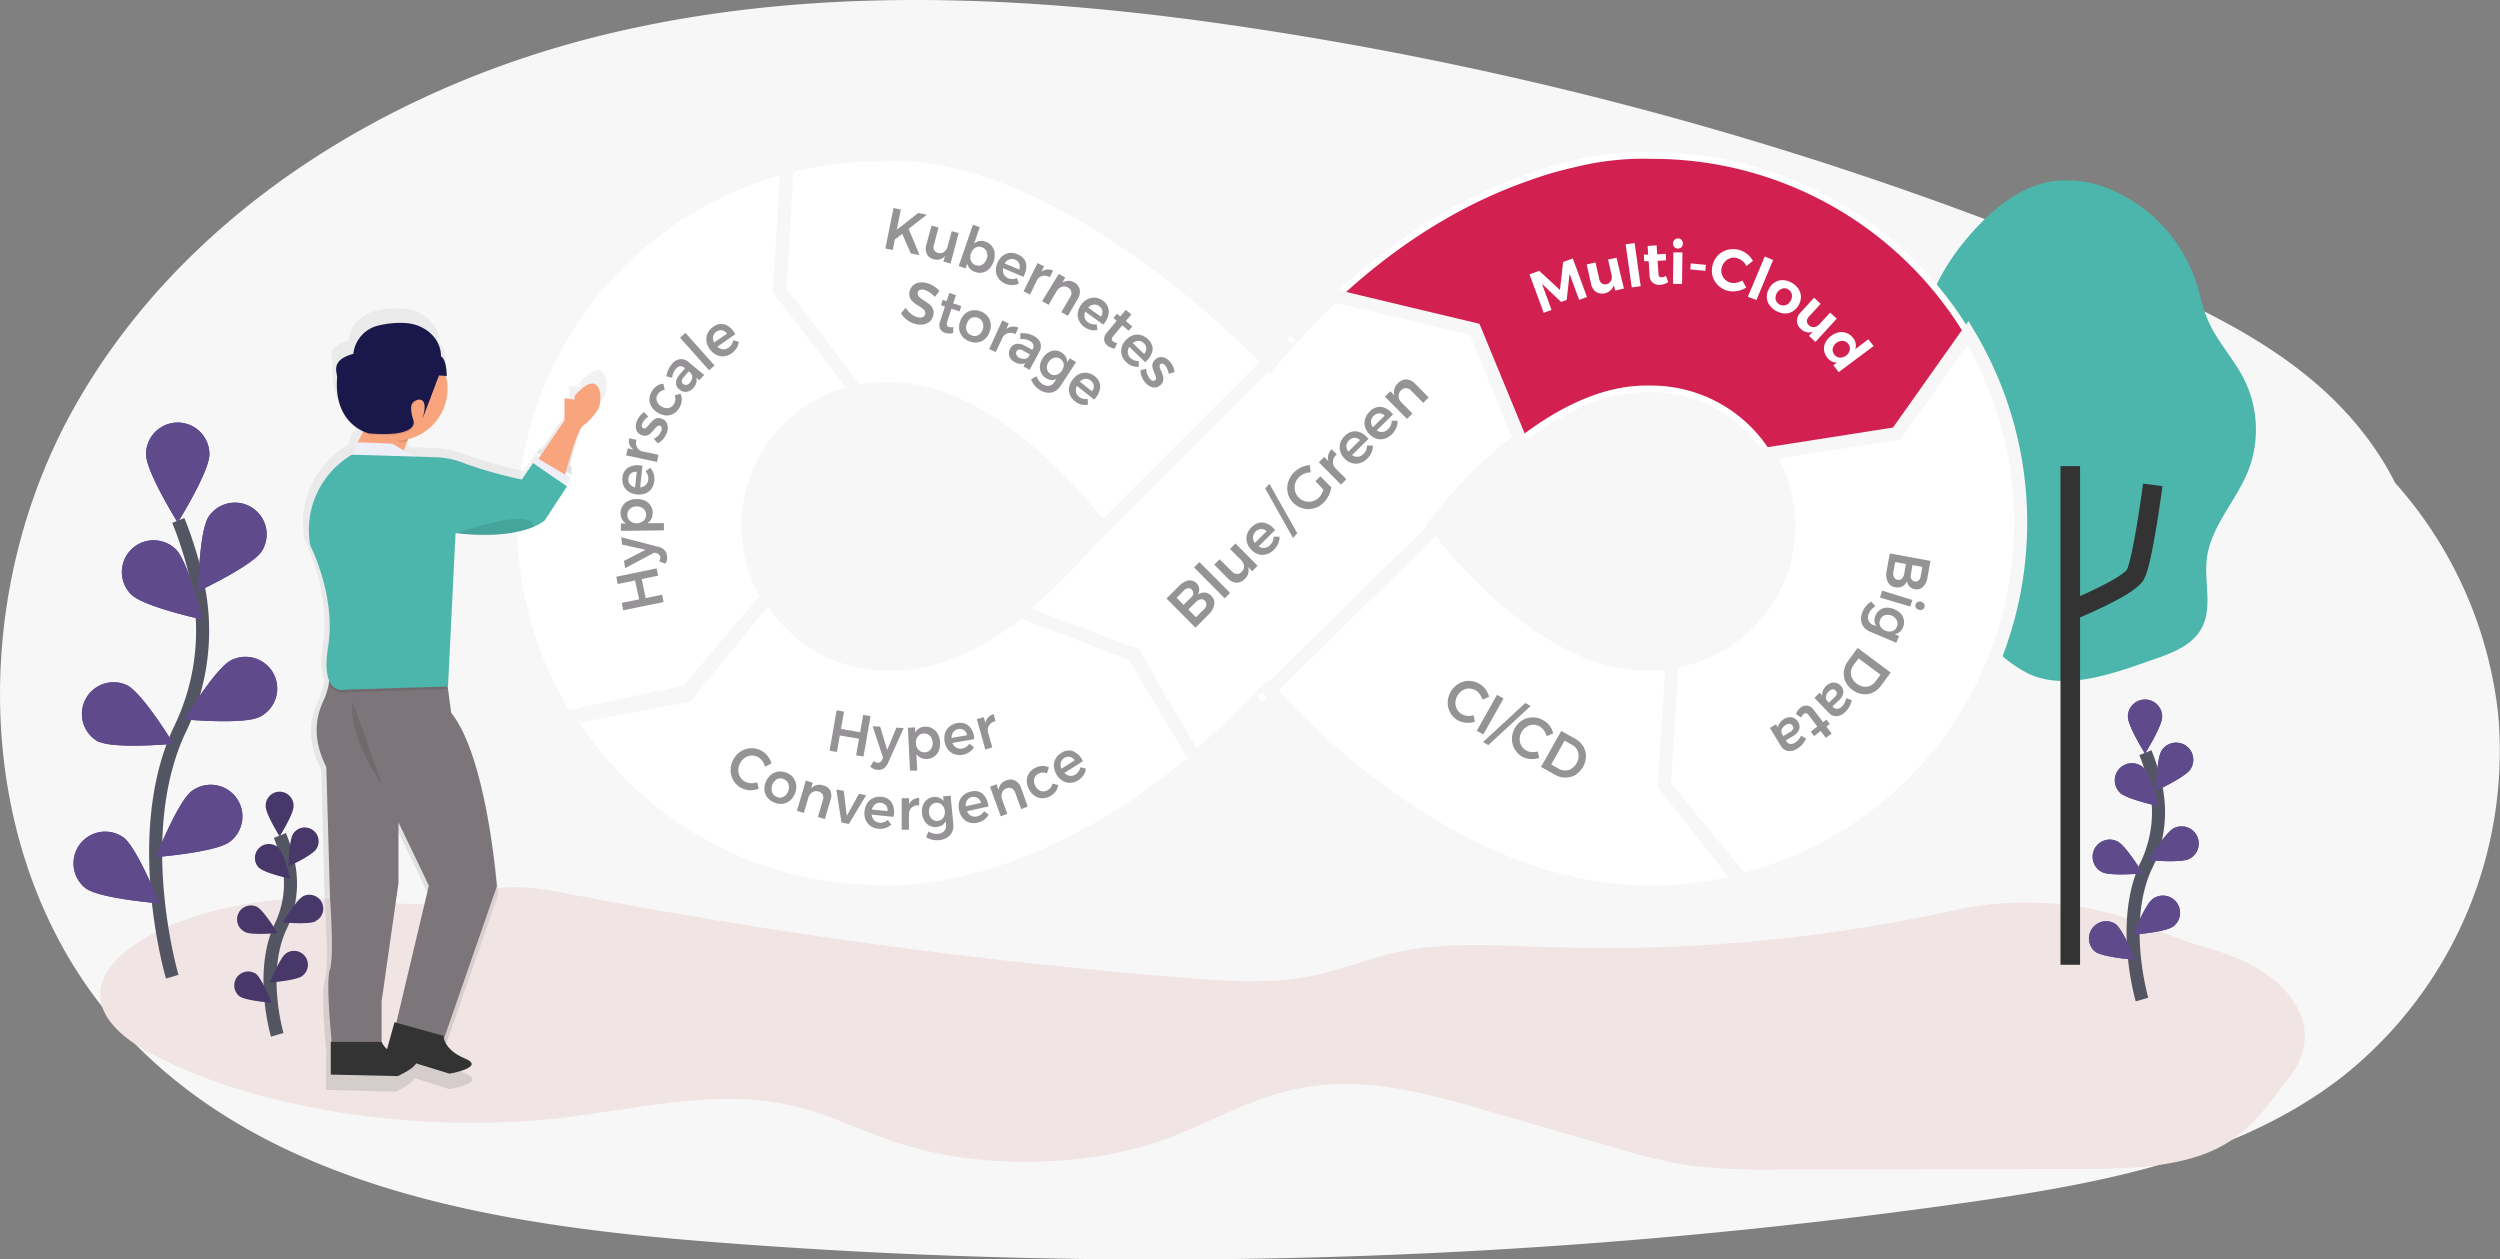 <svg id="Layer_1" data-name="Layer 1" xmlns="http://www.w3.org/2000/svg" xmlns:xlink="http://www.w3.org/1999/xlink" viewBox="0 0 383.33 193.1"><rect x="0" y="0" width="383.33" height="193.1" fill="#808080" stroke="none"/><defs><linearGradient id="linear-gradient" x1="-1343.92" y1="-763.21" x2="-1343.92" y2="-747.15" gradientTransform="translate(-1256.31 -690.39) rotate(180)" gradientUnits="userSpaceOnUse"><stop offset="0" stop-color="#818181" stop-opacity="0.25"/><stop offset="0.54" stop-color="#818181" stop-opacity="0.12"/><stop offset="1" stop-color="#818181" stop-opacity="0.1"/></linearGradient><linearGradient id="linear-gradient-2" x1="-1323.34" y1="-857.78" x2="-1323.34" y2="-737.54" xlink:href="#linear-gradient"/></defs><title>usecase</title><path d="M371.17,89.14c-.26-11.58-6.88-22.3-15.58-29.93s-19.39-12.59-30-17.11A554,554,0,0,0,192.7,4.43C159.17-.68,124.53-2.64,91.63,5.58S27.51,33.31,11.09,63s-15.19,69.92,7.66,95c21.85,24,56.9,29.75,89.22,32.34a880.39,880.39,0,0,0,194.54-6.09c20-2.86,40.74-6.79,56.67-19.17a63.75,63.75,0,0,0,23.87-55.55,63.76,63.76,0,0,0-34.3-49.8" fill="#f7f7f7"/><path d="M50,137.79c6.94.27,14.26,1.67,20.57,0,1.63-.44,3.1-1.07,4.79-1.42,3.88-.81,8.15,0,12.06.73a867.64,867.64,0,0,0,94,12.81c6.58.53,13.44,1,19.71-.27,4.59-.91,8.56-2.67,13.1-3.65,7.42-1.61,15.62-1,23.52-.76a250.38,250.38,0,0,0,60.83-5.41l1-.23c9.81-2.21,20.87-1.34,29.33,2.3a90.79,90.79,0,0,0,10.47,3.73c12.31,3.63,17.45,12.32,11.59,19.61l-.13.18c-3.22,4.1-5.91,8.69-12.22,11.29-6,2.46-13.77,2.56-21.06,2.57l-44.73.06a100.76,100.76,0,0,1-13.84-.63,85.41,85.41,0,0,1-11.55-2.76l-20-5.8c-8.06-2.34-16.9-4.75-25.72-3.67-9,1.1-15.5,5.52-23.35,8.31-12.18,4.33-28.38,4.5-40.82.42-6-1.95-11.14-4.8-17.64-6-10.73-2-22.13.78-33.18,2.13-21.49,2.62-46.81-1-63.27-9.62C2.17,150.49,27.07,136.91,50,137.79Z" fill="#f0e4e4"/><path d="M300.77,89.06c-.82-6.43,1.75-13,.23-19.34-1.18-4.86-4.66-8.91-5.8-13.78-1.68-7.22,2.16-14.63,7.07-20.17,3.37-3.82,7.6-7.29,12.65-8a17,17,0,0,1,9.2,1.51,23.33,23.33,0,0,1,12.54,13.78c.67,2,1,4,1.87,6,1.4,3.29,4,5.95,5.59,9.16a17.35,17.35,0,0,1,.59,14c-1.86,4.64-5.76,8.53-6.34,13.49-.42,3.58.93,7.5-.82,10.66-1.31,2.38-4,3.58-6.59,4.48-6,2.08-14.32,5.45-20.3,2.25A19,19,0,0,1,300.77,89.06Z" fill="#4cb6ac"/><path d="M317.53,93.63s8.79-3.55,9.9-5.54,2.66-13.74,2.66-13.74" fill="none" stroke="#333" stroke-miterlimit="10" stroke-width="3"/><line x1="317.44" y1="147.93" x2="317.44" y2="71.47" fill="none" stroke="#333" stroke-miterlimit="10" stroke-width="3"/><path d="M328.44,153.26s-3.49-11.86.67-20.59a18.74,18.74,0,0,0,1.51-11.75,31.21,31.21,0,0,0-1.66-5.51" fill="none" stroke="#545562" stroke-miterlimit="10" stroke-width="2"/><path d="M331.53,109.89c0,1.45-2.63,5.66-2.63,5.66s-2.63-4.21-2.63-5.66a2.63,2.63,0,1,1,5.26,0Z" fill="#5f4b8c"/><path d="M335.88,117.94c-.79,1.21-5.29,3.32-5.29,3.32s.08-5,.87-6.19a2.63,2.63,0,0,1,4.42,2.86h0Z" fill="#5f4b8c"/><path d="M335.69,131.69c-1.3.67-6.25.2-6.25.2s2.58-4.24,3.88-4.9a2.63,2.63,0,0,1,2.37,4.7Z" fill="#5f4b8c"/><path d="M333.2,142.07c-1.17.86-6.12,1.25-6.12,1.25s1.82-4.62,3-5.48a2.63,2.63,0,0,1,3.13,4.23Z" fill="#5f4b8c"/><path d="M325.06,121.55c1.05,1,5.9,2.06,5.9,2.06s-1.19-4.83-2.23-5.84a2.63,2.63,0,0,0-3.67,3.77Z" fill="#5f4b8c"/><path d="M322.31,133.72c1.3.66,6.25.2,6.25.2s-2.58-4.25-3.88-4.9a2.63,2.63,0,1,0-2.37,4.7Z" fill="#5f4b8c"/><path d="M321.25,145.92c1.17.86,6.13,1.25,6.13,1.25s-1.83-4.62-3-5.49a2.64,2.64,0,0,0-3.13,4.24Z" fill="#5f4b8c"/><path d="M331.53,109.89c0,1.45-2.63,5.66-2.63,5.66s-2.63-4.21-2.63-5.66a2.63,2.63,0,1,1,5.26,0Z" fill="#5f4b8c"/><path d="M335.88,117.94c-.79,1.21-5.29,3.32-5.29,3.32s.08-5,.87-6.19a2.63,2.63,0,0,1,4.42,2.86h0Z" fill="#5f4b8c"/><path d="M335.69,131.69c-1.3.67-6.25.2-6.25.2s2.58-4.24,3.88-4.9a2.63,2.63,0,0,1,2.37,4.7Z" fill="#5f4b8c"/><path d="M333.2,142.07c-1.17.86-6.12,1.25-6.12,1.25s1.82-4.62,3-5.48a2.63,2.63,0,0,1,3.13,4.23Z" fill="#5f4b8c"/><path d="M325.06,121.55c1.05,1,5.9,2.06,5.9,2.06s-1.19-4.83-2.23-5.84a2.63,2.63,0,0,0-3.67,3.77Z" fill="#5f4b8c"/><path d="M322.31,133.72c1.3.66,6.25.2,6.25.2s-2.58-4.25-3.88-4.9a2.63,2.63,0,1,0-2.37,4.7Z" fill="#5f4b8c"/><path d="M321.25,145.92c1.17.86,6.13,1.25,6.13,1.25s-1.83-4.62-3-5.49a2.64,2.64,0,0,0-3.13,4.24Z" fill="#5f4b8c"/><path d="M253.4,23.86a43.88,43.88,0,0,0-12.16,1.32,54.36,54.36,0,0,0-6.85,2c-8.31,2.87-18.57,8.19-29.18,18l21.1,5.09L233.5,67.3c5.57-4.25,12.38-7.84,19.39-7.68h.29a21.09,21.09,0,0,1,17.75,9.68l19.51-2.69,11.13-15.72A56.39,56.39,0,0,0,253.4,23.86Z" fill="#d22151" stroke="#fff" stroke-miterlimit="10"/><path d="M219.83,80.61h0a74.78,74.78,0,0,1,13.21-13.32L226.12,50.5l-21.58-5.15a112.48,112.48,0,0,0-9.78,10.38s-.64-.67-1.81-1.83L167.52,79.15c.8,1,1.24,1.59,1.24,1.59h0a74.7,74.7,0,0,1-13.3,13.38L174,100.31l8.94,16.19a128.48,128.48,0,0,0,11.35-10.79s.27.32.78.89L221,82.11C220.24,81.17,219.83,80.61,219.83,80.61Z" fill="#fff" stroke="#f7f7f7" stroke-miterlimit="10" stroke-width="2"/><path d="M193.18,107.25l0,0,1.16-1.23Z" fill="#969396" stroke="#fff" stroke-miterlimit="10"/><path d="M266.83,135.11,255.2,120.34l1.29-18.74a21.22,21.22,0,0,1-3.31.26c-.39,0-.77,0-1.15,0-16.49-.34-31.63-20.89-31.81-21.15l-25.55,25.11c.38.44,26.7,31.34,58.73,30.93A56.57,56.57,0,0,0,266.83,135.11Z" fill="#fff" stroke="#f7f7f7" stroke-miterlimit="10" stroke-width="2"/><path d="M309.83,80.16a56.15,56.15,0,0,0-8.08-29.11L290.83,66.48l-19.65,3.08a21.13,21.13,0,0,1-14.79,31.93l-1.19,18.92,11.9,14.5A56.44,56.44,0,0,0,309.83,80.16Z" fill="#fff" stroke="#f7f7f7" stroke-miterlimit="10" stroke-width="2"/><path d="M173.73,100.31l-17.3-6.58c-5.68,4.45-12.71,8.29-20,8.12h-.29a21.12,21.12,0,0,1-18.31-10.6l-12.5,15.41-18.12,3.45a56.41,56.41,0,0,0,47.91,26.6s21.71,2.05,48.27-20.25Z" fill="#fff" stroke="#f7f7f7" stroke-miterlimit="10" stroke-width="2"/><path d="M198.19,51.84l0,0-.47.52Z" fill="#969396" stroke="#fff" stroke-miterlimit="10"/><path d="M160.87,30.19a55.83,55.83,0,0,0-6-2.71c-6.6-2.62-13.46-4.16-20.11-3.69a56.8,56.8,0,0,0-14.07,1.77l-1.17,20,11.16,14.67a21,21,0,0,1,5.11-.63c.39,0,.77,0,1.15,0,16.59.34,31.82,21.16,31.82,21.16h0s-.38.51-1.08,1.37l.16.09L194.54,55.5C192.6,53.49,178.24,38.89,160.87,30.19Z" fill="#fff" stroke="#f7f7f7" stroke-miterlimit="10" stroke-width="2"/><path d="M120.65,25.57A56.45,56.45,0,0,0,86.79,110L105.36,106l12.31-14.5A21.13,21.13,0,0,1,131.39,60L119.52,44.49Z" fill="#fff" stroke="#f7f7f7" stroke-miterlimit="10" stroke-width="2"/><path d="M26.41,149.76s-6.46-21.9,1.21-38A34.58,34.58,0,0,0,30.41,90a58.45,58.45,0,0,0-3.07-10.2" fill="none" stroke="#545562" stroke-miterlimit="10" stroke-width="2"/><path d="M32.11,69.65c0,2.69-4.86,10.47-4.86,10.47s-4.86-7.78-4.86-10.47a4.86,4.86,0,0,1,9.72,0Z" fill="#5f4b8c"/><path d="M40.14,84.52c-1.46,2.26-9.77,6.15-9.77,6.15s.15-9.18,1.61-11.43a4.86,4.86,0,0,1,8.16,5.28Z" fill="#5f4b8c"/><path d="M39.79,109.93c-2.4,1.21-11.52.38-11.52.38s4.76-7.85,7.15-9.06a4.86,4.86,0,0,1,4.45,8.65l-.07,0Z" fill="#5f4b8c"/><path d="M35.2,129.1c-2.16,1.6-11.31,2.32-11.31,2.32s3.37-8.54,5.53-10.14a4.86,4.86,0,0,1,5.78,7.82Z" fill="#5f4b8c"/><path d="M20.17,91.19C22.09,93.06,31.06,95,31.06,95s-2.19-8.91-4.12-10.79a4.86,4.86,0,0,0-6.77,7Z" fill="#5f4b8c"/><path d="M15.08,113.68c2.39,1.21,11.52.37,11.52.37s-4.76-7.84-7.16-9a4.86,4.86,0,0,0-4.36,8.68Z" fill="#5f4b8c"/><path d="M13.13,136.2c2.16,1.6,11.3,2.32,11.3,2.32s-3.37-8.54-5.52-10.13a4.86,4.86,0,0,0-5.78,7.81Z" fill="#5f4b8c"/><path d="M32.11,69.65c0,2.69-4.86,10.47-4.86,10.47s-4.86-7.78-4.86-10.47a4.86,4.86,0,0,1,9.72,0Z" fill="#5f4b8c"/><path d="M40.14,84.52c-1.46,2.26-9.77,6.15-9.77,6.15s.15-9.18,1.61-11.43a4.86,4.86,0,0,1,8.16,5.28Z" fill="#5f4b8c"/><path d="M39.79,109.93c-2.4,1.21-11.52.38-11.52.38s4.76-7.85,7.15-9.06a4.86,4.86,0,0,1,4.45,8.65l-.07,0Z" fill="#5f4b8c"/><path d="M35.2,129.1c-2.16,1.6-11.31,2.32-11.31,2.32s3.37-8.54,5.53-10.14a4.86,4.86,0,0,1,5.78,7.82Z" fill="#5f4b8c"/><path d="M20.17,91.19C22.09,93.06,31.06,95,31.06,95s-2.19-8.91-4.12-10.79a4.86,4.86,0,0,0-6.77,7Z" fill="#5f4b8c"/><path d="M15.08,113.68c2.39,1.21,11.52.37,11.52.37s-4.76-7.84-7.16-9a4.86,4.86,0,0,0-4.36,8.68Z" fill="#5f4b8c"/><path d="M13.13,136.2c2.16,1.6,11.3,2.32,11.3,2.32s-3.37-8.54-5.52-10.13a4.86,4.86,0,0,0-5.78,7.81Z" fill="#5f4b8c"/><path d="M42.51,158.67s-2.82-9.57.53-16.62a15.12,15.12,0,0,0,1.22-9.48,25.46,25.46,0,0,0-1.34-4.46" fill="none" stroke="#545562" stroke-miterlimit="10" stroke-width="2"/><path d="M45,123.67c0,1.17-2.12,4.57-2.12,4.57s-2.13-3.4-2.13-4.57a2.13,2.13,0,1,1,4.25,0Z" fill="#5f4b8c"/><path d="M48.51,130.17c-.64,1-4.27,2.68-4.27,2.68s.07-4,.71-5a2.12,2.12,0,1,1,3.56,2.31Z" fill="#5f4b8c"/><path d="M48.36,141.27c-1,.53-5,.16-5,.16s2.08-3.42,3.12-4a2.12,2.12,0,1,1,1.92,3.79Z" fill="#5f4b8c"/><path d="M46.35,149.65c-.94.69-4.94,1-4.94,1s1.47-3.73,2.41-4.43a2.12,2.12,0,1,1,2.53,3.41Z" fill="#5f4b8c"/><path d="M39.77,133.08c.85.82,4.76,1.66,4.76,1.66s-1-3.89-1.8-4.71a2.13,2.13,0,0,0-3,3.05Z" fill="#5f4b8c"/><path d="M37.56,142.9c1,.53,5,.17,5,.17s-2.08-3.43-3.13-4a2.12,2.12,0,1,0-1.91,3.79Z" fill="#5f4b8c"/><path d="M36.71,152.75c.94.7,4.94,1,4.94,1s-1.48-3.73-2.42-4.43a2.13,2.13,0,0,0-2.53,3.42Z" fill="#5f4b8c"/><path d="M45,123.67c0,1.17-2.12,4.57-2.12,4.57s-2.13-3.4-2.13-4.57a2.13,2.13,0,1,1,4.25,0Z" fill="#010101" opacity="0.25" style="isolation:isolate"/><path d="M48.51,130.17c-.64,1-4.27,2.68-4.27,2.68s.07-4,.71-5a2.12,2.12,0,1,1,3.56,2.31Z" fill="#010101" opacity="0.25" style="isolation:isolate"/><path d="M48.36,141.27c-1,.53-5,.16-5,.16s2.08-3.42,3.12-4a2.12,2.12,0,1,1,1.92,3.79Z" fill="#010101" opacity="0.25" style="isolation:isolate"/><path d="M46.35,149.65c-.94.69-4.94,1-4.94,1s1.47-3.73,2.41-4.43a2.12,2.12,0,1,1,2.53,3.41Z" fill="#010101" opacity="0.25" style="isolation:isolate"/><path d="M39.77,133.08c.85.82,4.76,1.66,4.76,1.66s-1-3.89-1.8-4.71a2.13,2.13,0,0,0-3,3.05Z" fill="#010101" opacity="0.25" style="isolation:isolate"/><path d="M37.56,142.9c1,.53,5,.17,5,.17s-2.08-3.43-3.13-4a2.12,2.12,0,1,0-1.91,3.79Z" fill="#010101" opacity="0.25" style="isolation:isolate"/><path d="M36.71,152.75c.94.7,4.94,1,4.94,1s-1.48-3.73-2.42-4.43a2.13,2.13,0,0,0-2.53,3.42Z" fill="#010101" opacity="0.25" style="isolation:isolate"/><path d="M87.65,71.54v1.28L82.24,69.4l.57-.71.27.16,4.18-6.13V59.16l1.59.14v-.57c4.21-4.84,4.64.57,3.77,2.13a9.45,9.45,0,0,1-2.46,2.7c-.89.75-2.44,6.38-2.81,7.79Z" fill="url(#linear-gradient)"/><path d="M46.68,82.71h0s4.12,8.07,2.84,16.14c-.43,2.71-.25,4.37.18,5.38a10,10,0,0,1-.89,3.15c-1.56,3.27-1.56,6.68.43,10.67l.57,20.61s.71,9.67,0,11.66.28,11.53.28,11.53H50v5.26l10.66.28s2.5-1.18,2.94-2.07L68.9,167s5.9-1,2.44-2.42c-2.57-1.05-3.21-2.54-3.37-3.23l8.42-24.22s-1.56-20.61-7.25-27.74l-.58-4.19h.08l1.21-24.48h.07a27.17,27.17,0,0,0,9.39-.14A15,15,0,0,0,82,79.8l.16-.07h0a8.25,8.25,0,0,0,1.85-1l3.55-5.44-5.4-3.72-1.85,2.64a70.6,70.6,0,0,1-9-2.52,13.74,13.74,0,0,0-4.65-1l-3.47-.12-1.73-1,.54-1.4.16-.08,0-.3a8.3,8.3,0,0,0,6.05-10h.11c0-2.88-.93-3.16-.93-3.16,0-2.93-2.56-5.07-5.48-5.32a14.45,14.45,0,0,0-4.49.4,5.22,5.22,0,0,0-4,4.54C49.75,53.17,51,55.17,51,55.93c-.29,3.72.89,5.93,2.2,7.21a6.86,6.86,0,0,0,1.92,1.41l-.83,1.66H54l-.67,2h0l-.74.48A13.9,13.9,0,0,0,46.68,82.71Zm11.37,79.14v-6.4l2.71-18.92v-9.67L65.59,137l-5.2,21.89-.28-.07-1.2,4.3a2.76,2.76,0,0,1-.85-1.22Z" fill="url(#linear-gradient-2)"/><path d="M86.56,61.05v3.41l-4.07,6,4.07,2.65s1.81-7,2.79-7.79a9.1,9.1,0,0,0,2.36-2.59c.84-1.5.42-6.7-3.62-2v.55Z" fill="#f8a57e"/><path d="M54.16,69.19,55.78,66a.58.58,0,0,1,.5-.33l6.12-.31a.59.59,0,0,1,.63.56.69.69,0,0,1,0,.25l-1.58,4.08a.61.61,0,0,1-.61.38l-6.15-.55a.59.59,0,0,1-.54-.64A.54.54,0,0,1,54.16,69.19Z" fill="#f8a57e"/><polygon points="54.62 67.81 53.58 70.86 64.25 70.47 60.15 68.02 54.62 67.81" fill="#edeef8"/><polygon points="81.74 70.89 82.29 70.2 86.93 72.94 86.93 74.17 81.74 70.89" fill="#edeef8"/><path d="M50.35,101.12a10.1,10.1,0,0,1-.72,6.25c-1.5,3.14-1.5,6.43.41,10.25l.55,19.82s.68,9.29,0,11.2.27,11.07.27,11.07h7.65v-6.15l2.59-18.17v-9.3l4.66,9.71-5.32,22.41,7,2.87,8.74-25.15s-1.51-19.81-7-26.64l-1-7.45Z" fill="#7c7579"/><path d="M50.72,164.77v-5.06h7.79s.55,2,4.1,2.46S61,165,61,165Z" fill="#333"/><path d="M59.14,161.62l1.35-4.88L68,158.83s0,2.13,3.29,3.47-2.35,2.33-2.35,2.33Z" fill="#333"/><path d="M68.14,102.25l-17.79-.72a10,10,0,0,1,.13,3.22,2.14,2.14,0,0,0,2.56,1.4l15.57-.48Z" fill="#010101" opacity="0.1" style="isolation:isolate"/><path d="M53.93,69.72l-.71.48a13.37,13.37,0,0,0-5.64,13.47h0s4,7.75,2.73,15.51,2.74,6.56,2.74,6.56l15.64-.48,1.16-23.53s9.43,1.35,13.67-1.93l3.42-5.22L81.74,71,80,73.53a67,67,0,0,1-8.62-2.42,13,13,0,0,0-4.48-1Z" fill="#4cb6ac"/><path d="M54.07,107.58s-1,4.78,4.51,12.71" fill="#010101" opacity="0.1" style="isolation:isolate"/><path d="M69.92,81.75s6.55-2.19,9.43-2.19,2.39,1.24,2.39,1.24S77.17,82.84,69.92,81.75Z" fill="#010101" opacity="0.1" style="isolation:isolate"/><path d="M62.48,65.61l-2.61.31c-.08,0-.15.11-.2.27.58,1,1.29,1.65,2.07,1.65a1.6,1.6,0,0,0,.8-.22l.2-1.21C62.8,66,62.67,65.58,62.48,65.61Z" fill="#010101" opacity="0.1" style="isolation:isolate"/><circle cx="60.66" cy="59.6" r="7.97" fill="#f8a57e"/><path d="M67.44,55.09h0l-.4.36A1.38,1.38,0,0,0,67,57.4a1.21,1.21,0,0,0,.49.34h0S63.87,61.31,63.37,62s.08,2.4.08,2.4,1.58,2.91-6.72,2.25c0,0-5.48-1.17-4.9-8.56.06-.74-1.16-2.66,2.49-3.65h0a5,5,0,0,1,3.85-4.36,13.66,13.66,0,0,1,4.32-.38A5.41,5.41,0,0,1,67.44,55.09Z" fill="#010101" opacity="0.1" style="isolation:isolate"/><path d="M67.62,54.65h0s.84.26.88,3l-1.2-.08s-2.78,7.45-2.49,6.48c1.08-3.58-1.08-2.91-1.58-2.25s.08,2.41.08,2.41,1.58,2.91-6.72,2.24c0,0-5.48-1.16-4.9-8.55.06-.74-1.16-2.66,2.49-3.65h0A5,5,0,0,1,58,49.92a14,14,0,0,1,4.33-.38C65.16,49.78,67.62,51.84,67.62,54.65Z" fill="#1a184b"/><path d="M182.23,89a1.46,1.46,0,0,1,1.64,1.25,1.39,1.39,0,0,1-.22.93,1.68,1.68,0,0,1,1.08-.32,1.63,1.63,0,0,1,1,.5,1.48,1.48,0,0,1,.45,1.34,2.82,2.82,0,0,1-.88,1.54l-2,2-4.44-4.47,2-2A2.72,2.72,0,0,1,182.23,89Zm.72,2a.74.74,0,0,0-.22-.6.65.65,0,0,0-.58-.2,1.14,1.14,0,0,0-.66.38l-1.08,1.08,1.08,1.08,1.08-1.08A1.2,1.2,0,0,0,183,91Zm2,1.78a.74.74,0,0,0-.22-.68.69.69,0,0,0-.65-.2,1.53,1.53,0,0,0-.79.49l-1.09,1.07,1.18,1.18,1.08-1.07A1.53,1.53,0,0,0,185,92.81Z" fill="#969396"/><path d="M183.08,87l.83-.82,4.7,4.73-.83.83Z" fill="#969396"/><path d="M189.44,83.33l3.39,3.42-.83.83-.63-.63a1.72,1.72,0,0,1-.53,1.84,1.65,1.65,0,0,1-1.26.55,1.87,1.87,0,0,1-1.28-.62l-2.12-2.14.83-.83,1.89,1.89a1.08,1.08,0,0,0,.75.37,1,1,0,0,0,.74-.33,1.12,1.12,0,0,0,.35-.9,1.48,1.48,0,0,0-.46-.93l-1.68-1.68Z" fill="#969396"/><path d="M193.56,80.11a2.72,2.72,0,0,1,1.72.9l.24.26L193,83.77a1.38,1.38,0,0,0,.91.24,1.45,1.45,0,0,0,.84-.43,1.81,1.81,0,0,0,.4-.59,1.9,1.9,0,0,0,.14-.7l.9,0a2.3,2.3,0,0,1-.19,1,2.85,2.85,0,0,1-.66,1,2.66,2.66,0,0,1-1.14.7A2.11,2.11,0,0,1,193,85a2.47,2.47,0,0,1-1.11-.68,2.53,2.53,0,0,1-.68-1.13,2.15,2.15,0,0,1,0-1.23,2.6,2.6,0,0,1,.68-1.11A2.2,2.2,0,0,1,193.56,80.11Zm.65,1.35a1.17,1.17,0,0,0-.84-.35,1.37,1.37,0,0,0-1.24,1.22,1.41,1.41,0,0,0,.29.91Z" fill="#969396"/><path d="M201.7,73.77l.75-.74,1.68,1.7a4.31,4.31,0,0,1-.4,1.25,4.21,4.21,0,0,1-.78,1.09,3.3,3.3,0,0,1-1.5.88,3.19,3.19,0,0,1-1.68,0,3.15,3.15,0,0,1-1.47-.86,3,3,0,0,1-.84-1.47,3.24,3.24,0,0,1,.06-1.69,3.49,3.49,0,0,1,.92-1.52,3.85,3.85,0,0,1,1.12-.77,3.45,3.45,0,0,1,1.27-.32l.14,1.11a2.67,2.67,0,0,0-1,.21,2.5,2.5,0,0,0-.81.54,2.25,2.25,0,0,0-.58,1,2.2,2.2,0,0,0,0,1.11,2.12,2.12,0,0,0,.56,1,2.15,2.15,0,0,0,2.09.57,2,2,0,0,0,1-.57,2.39,2.39,0,0,0,.41-.55,2.75,2.75,0,0,0,.27-.69Z" fill="#969396"/><path d="M203.67,69.74a2,2,0,0,1,.51-.87l.8.81a1.54,1.54,0,0,0-.6,1.08,1.34,1.34,0,0,0,.42,1.07l1.64,1.65-.83.82-3.39-3.42.83-.82.65.66A1.82,1.82,0,0,1,203.67,69.74Z" fill="#969396"/><path d="M207.88,66.13a2.67,2.67,0,0,1,1.71.9l.25.26-2.53,2.5a1.32,1.32,0,0,0,1.75-.19,1.84,1.84,0,0,0,.41-.59,1.71,1.71,0,0,0,.13-.7l.91,0a2.44,2.44,0,0,1-.19,1,2.76,2.76,0,0,1-.66,1,2.66,2.66,0,0,1-1.14.7,2.11,2.11,0,0,1-1.22,0,2.5,2.5,0,0,1-1.12-.68,2.72,2.72,0,0,1-.68-1.13,2.24,2.24,0,0,1,0-1.23,2.5,2.5,0,0,1,.68-1.11A2.19,2.19,0,0,1,207.88,66.13Zm.65,1.35a1.17,1.17,0,0,0-.85-.35,1.23,1.23,0,0,0-.84.4,1.16,1.16,0,0,0-.39.82,1.41,1.41,0,0,0,.29.91Z" fill="#969396"/><path d="M211.66,62.38a2.7,2.7,0,0,1,1.71.9l.24.25L211.09,66a1.4,1.4,0,0,0,.91.23,1.36,1.36,0,0,0,.84-.42,2,2,0,0,0,.41-.6,1.71,1.71,0,0,0,.13-.7l.91,0a2.46,2.46,0,0,1-.19,1.06,3,3,0,0,1-.66,1,2.76,2.76,0,0,1-1.14.7,2.11,2.11,0,0,1-1.22,0A2.53,2.53,0,0,1,210,66.6a2.61,2.61,0,0,1-.69-1.12,2.24,2.24,0,0,1,0-1.23,2.59,2.59,0,0,1,.68-1.12A2.18,2.18,0,0,1,211.66,62.38Zm.65,1.35a1.14,1.14,0,0,0-.85-.36,1.39,1.39,0,0,0-1.24,1.23,1.43,1.43,0,0,0,.3.9Z" fill="#969396"/><path d="M215.65,58.18a1.91,1.91,0,0,1,1.3.62l2.11,2.14-.83.83-1.88-1.89a1.12,1.12,0,0,0-.77-.37,1.09,1.09,0,0,0-.76.35,1.2,1.2,0,0,0-.37.93,1.43,1.43,0,0,0,.46.94l1.66,1.68-.83.82-3.39-3.41.83-.83.64.64a1.82,1.82,0,0,1,.55-1.89A1.73,1.73,0,0,1,215.65,58.18Z" fill="#969396"/><path d="M194,74.9l.64-.72,4.27,7.57-.65.74Z" fill="#969396"/><path d="M226.88,106.44a2,2,0,0,0-.66-.62,2,2,0,0,0-1-.25,2.06,2.06,0,0,0-1,.31,2.31,2.31,0,0,0-.76.82,2.27,2.27,0,0,0-.3,1.07,2,2,0,0,0,.26,1,1.84,1.84,0,0,0,.74.75,2.16,2.16,0,0,0,.85.25,2.5,2.5,0,0,0,.94-.11l.2,1a3.26,3.26,0,0,1-1.35.16,2.93,2.93,0,0,1-1.25-.36,3,3,0,0,1-1.16-1.15,3.13,3.13,0,0,1-.41-1.58,3.48,3.48,0,0,1,1.62-2.87,3.15,3.15,0,0,1,1.57-.46,3.07,3.07,0,0,1,1.6.42,3,3,0,0,1,1,.85,3.14,3.14,0,0,1,.55,1.17l-1,.45A2.2,2.2,0,0,0,226.88,106.44Z" fill="#969396"/><path d="M229.54,106.54l1,.56-3.1,5.51-1-.56Z" fill="#969396"/><path d="M233.88,107.79l.82.46-6.49,6-.82-.47Z" fill="#969396"/><path d="M236.73,112a1.94,1.94,0,0,0-.66-.62,2,2,0,0,0-1-.26,2,2,0,0,0-1,.32,2.19,2.19,0,0,0-.76.81,2.3,2.3,0,0,0-.3,1.07,2.05,2.05,0,0,0,.25,1,2,2,0,0,0,1.6,1,2.5,2.5,0,0,0,.94-.1l.2,1a3.63,3.63,0,0,1-1.35.16,2.93,2.93,0,0,1-1.25-.36,3.12,3.12,0,0,1-1.57-2.74,3.27,3.27,0,0,1,.45-1.64,3.19,3.19,0,0,1,1.17-1.22A3,3,0,0,1,235,110a3.07,3.07,0,0,1,1.6.42,3,3,0,0,1,1,.85,3.14,3.14,0,0,1,.55,1.17l-1,.44A2.31,2.31,0,0,0,236.73,112Z" fill="#969396"/><path d="M242.76,114.43a2.94,2.94,0,0,1,.42,1.53,3.5,3.5,0,0,1-1.6,2.84,2.86,2.86,0,0,1-1.53.43,3.28,3.28,0,0,1-1.63-.44l-2.13-1.2,3.1-5.51,2.17,1.21A3.3,3.3,0,0,1,242.76,114.43ZM240,118.14a1.79,1.79,0,0,0,1-.31,2.16,2.16,0,0,0,.74-.81,2.19,2.19,0,0,0,.31-1.08,1.9,1.9,0,0,0-.24-1,2,2,0,0,0-.75-.72l-1.16-.65-2.05,3.65,1.19.67A1.88,1.88,0,0,0,240,118.14Z" fill="#969396"/><path d="M294.84,90a1.36,1.36,0,0,1-1.23.34,1.45,1.45,0,0,1-.84-.43,1.35,1.35,0,0,1-.36-.84,1.53,1.53,0,0,1-.7.83,1.65,1.65,0,0,1-1.09.15,1.54,1.54,0,0,1-1.16-.81,2.53,2.53,0,0,1-.18-1.68l.48-2.7L296,86l-.47,2.63A2.35,2.35,0,0,1,294.84,90Zm-4.43-1.51a.71.71,0,0,0,.56.41.72.72,0,0,0,.66-.19,1.45,1.45,0,0,0,.36-.81l.25-1.43-1.65-.29-.25,1.43A1.33,1.33,0,0,0,290.41,88.5Zm2.66.31a.72.72,0,0,0,.53.35.67.67,0,0,0,.59-.15,1,1,0,0,0,.31-.65l.26-1.44-1.52-.27L293,88.09A1.11,1.11,0,0,0,293.07,88.81Z" fill="#969396"/><path d="M293.22,92,292.9,93l-4.63-1.37.31-1.07Zm1.52,1.49a.72.72,0,0,1-.54,0,.77.77,0,0,1-.43-.31.61.61,0,0,1-.06-.49.56.56,0,0,1,.32-.38.79.79,0,0,1,1,.28.63.63,0,0,1-.25.87Z" fill="#969396"/><path d="M290.76,98.56l-4-1.7a2.35,2.35,0,0,1-1-.74,2,2,0,0,1-.4-1.08,2.72,2.72,0,0,1,.24-1.27,3.25,3.25,0,0,1,1.34-1.53l.61.74a2.26,2.26,0,0,0-1,1.12,1.34,1.34,0,0,0-.07,1,1.15,1.15,0,0,0,.7.7l.52.22a1.62,1.62,0,0,1-.29-.77,2.05,2.05,0,0,1,.84-1.73,2,2,0,0,1,1-.35,3,3,0,0,1,2.22.94,1.93,1.93,0,0,1,.46,1,2,2,0,0,1-.14,1.09,1.9,1.9,0,0,1-.52.71,1.59,1.59,0,0,1-.75.33l.67.29ZM288.3,96a1.49,1.49,0,0,0,.79.7,1.44,1.44,0,0,0,1.05.07,1.07,1.07,0,0,0,.7-.66,1.09,1.09,0,0,0,0-1,1.6,1.6,0,0,0-1.83-.78,1.12,1.12,0,0,0-.7.66A1.15,1.15,0,0,0,288.3,96Z" fill="#969396"/><path d="M287.14,106.2a2.78,2.78,0,0,1-1.56.23,3.25,3.25,0,0,1-1.55-.65,3.3,3.3,0,0,1-1.07-1.3,2.92,2.92,0,0,1-.23-1.57,3.21,3.21,0,0,1,.64-1.56l1.46-2,5.08,3.77-1.48,2A3.23,3.23,0,0,1,287.14,106.2ZM283.81,103a1.85,1.85,0,0,0,.19,1,2.46,2.46,0,0,0,1.74,1.28,1.8,1.8,0,0,0,1-.12,1.88,1.88,0,0,0,.81-.65l.79-1.06-3.36-2.5-.82,1.1A1.91,1.91,0,0,0,283.81,103Z" fill="#969396"/><path d="M279,106.22l.41.42a1.57,1.57,0,0,1,.11-.77,2.26,2.26,0,0,1,.52-.72,1.78,1.78,0,0,1,.74-.44,1.44,1.44,0,0,1,.77,0,1.52,1.52,0,0,1,.68.42,1.32,1.32,0,0,1,.41,1.08,2,2,0,0,1-.66,1.17l-1,.92.08.1a.86.86,0,0,0,.65.29,1.1,1.1,0,0,0,.72-.37,2.54,2.54,0,0,0,.67-1.26l.85.31a4.54,4.54,0,0,1-.39,1,3.53,3.53,0,0,1-.65.82,2,2,0,0,1-1.31.63,1.65,1.65,0,0,1-1.23-.57L278.2,107Zm1,.51a.84.84,0,0,0,.13.69l.3.32.84-.8a1.17,1.17,0,0,0,.37-.56.5.5,0,0,0-.16-.47.58.58,0,0,0-.5-.2.91.91,0,0,0-.55.28A1.45,1.45,0,0,0,280,106.73Z" fill="#969396"/><path d="M275.39,109.49a2.12,2.12,0,0,1,.7-1,1.36,1.36,0,0,1,1-.3,1.49,1.49,0,0,1,1,.64l1.44,1.9.51-.39.53.68-.52.39.8,1.06-.88.67-.8-1.06-1,.79-.52-.68,1-.8-1.32-1.73a.73.73,0,0,0-.38-.31.46.46,0,0,0-.37.11,1.62,1.62,0,0,0-.4.55Z" fill="#969396"/><path d="M272.32,111.06l.31.5a1.4,1.4,0,0,1,.28-.73,2.2,2.2,0,0,1,.65-.59,1.89,1.89,0,0,1,.82-.27,1.4,1.4,0,0,1,.76.17,1.53,1.53,0,0,1,.57.56,1.3,1.3,0,0,1,.16,1.14,2,2,0,0,1-.9,1l-1.14.69.07.11a.82.82,0,0,0,.56.43,1.18,1.18,0,0,0,.79-.2,2.61,2.61,0,0,0,.93-1.09l.76.49a5.27,5.27,0,0,1-.6.89,3.68,3.68,0,0,1-.81.66,2.05,2.05,0,0,1-1.42.33,1.65,1.65,0,0,1-1.08-.83l-1.64-2.7Zm.9.72a.84.84,0,0,0,0,.71l.22.37,1-.6a1.16,1.16,0,0,0,.49-.46.51.51,0,0,0-.06-.5.6.6,0,0,0-.44-.3.9.9,0,0,0-.6.15A1.45,1.45,0,0,0,273.22,111.78Z" fill="#969396"/><path d="M141,39.12l-1.35-.27-1.31-3-1.14.89-.32,1.59-1.12-.23,1.24-6.2,1.12.23-.61,3.09,3.27-2.56,1.32.26-2.78,2.17Z" fill="#969396"/><path d="M147,35.74l-1.25,4.67-1.09-.3.24-.86a1.61,1.61,0,0,1-1.78.49,1.55,1.55,0,0,1-1-.79,2,2,0,0,1-.08-1.43l.79-2.92,1.08.29-.69,2.59a1.13,1.13,0,0,0,0,.84,1,1,0,0,0,.62.47,1.06,1.06,0,0,0,.92-.17,1.57,1.57,0,0,0,.55-.87l.62-2.3Z" fill="#969396"/><path d="M152.07,37.72a2,2,0,0,1,.44,1.07,3,3,0,0,1-.16,1.31,3,3,0,0,1-.67,1.12,2,2,0,0,1-1,.56,2.06,2.06,0,0,1-1.17-.08,1.87,1.87,0,0,1-.79-.49,1.7,1.7,0,0,1-.41-.8l-.26.75L147,40.79l2.18-6.33,1.05.36-.86,2.52a1.69,1.69,0,0,1,.8-.38,1.85,1.85,0,0,1,.92.09A2,2,0,0,1,152.07,37.72Zm-1.46,2.86a1.61,1.61,0,0,0,.68-.88,1.52,1.52,0,0,0,0-1.11,1.21,1.21,0,0,0-.74-.69,1.25,1.25,0,0,0-1,.08,1.73,1.73,0,0,0-.68,2,1.18,1.18,0,0,0,.75.68A1.15,1.15,0,0,0,150.61,40.58Z" fill="#969396"/><path d="M157.28,40.21a2.78,2.78,0,0,1-.21,1.92c-.07.14-.11.25-.15.32l-3.11-1.32a1.42,1.42,0,0,0,.1.92,1.34,1.34,0,0,0,.67.61,1.75,1.75,0,0,0,.68.13,1.59,1.59,0,0,0,.67-.15l.29.84a2.45,2.45,0,0,1-1,.24,2.67,2.67,0,0,1-1.09-.23,2.43,2.43,0,0,1-1-.77,2.11,2.11,0,0,1-.43-1.11,2.74,2.74,0,0,1,.24-1.29,2.69,2.69,0,0,1,.77-1.07,2.27,2.27,0,0,1,1.1-.48A2.31,2.31,0,0,1,156,39,2,2,0,0,1,157.28,40.21Zm-1,1.12a1.2,1.2,0,0,0,0-.91,1.24,1.24,0,0,0-1.52-.65,1.38,1.38,0,0,0-.71.63Z" fill="#969396"/><path d="M160.52,41.33a1.79,1.79,0,0,1,.95.18l-.5,1a1.47,1.47,0,0,0-1.18-.19,1.35,1.35,0,0,0-.85.76l-1,2.09-1-.5,2.15-4.33,1,.5-.42.83A1.73,1.73,0,0,1,160.52,41.33Z" fill="#969396"/><path d="M165.56,44.42a2,2,0,0,1-.3,1.4l-1.52,2.61-1-.57,1.35-2.31a1.1,1.1,0,0,0,.17-.82.93.93,0,0,0-.49-.63,1.07,1.07,0,0,0-1-.1,1.44,1.44,0,0,0-.78.69l-1.2,2.05-1-.56L162.34,42l1,.56-.46.78a1.72,1.72,0,0,1,1.9,0A1.61,1.61,0,0,1,165.56,44.42Z" fill="#969396"/><path d="M170,47.66a2.79,2.79,0,0,1-.62,1.84l-.21.28-2.76-2a1.45,1.45,0,0,0-.09.93,1.27,1.27,0,0,0,.53.73,1.47,1.47,0,0,0,.63.27,1.56,1.56,0,0,0,.68,0l.11.88a2.24,2.24,0,0,1-1,0,2.64,2.64,0,0,1-1-.45,2.39,2.39,0,0,1-.83-1,2.15,2.15,0,0,1-.18-1.18,2.87,2.87,0,0,1,.5-1.21,2.72,2.72,0,0,1,1-.87,2.19,2.19,0,0,1,1.17-.24,2.33,2.33,0,0,1,1.17.45A2,2,0,0,1,170,47.66Zm-1.2.89a1.17,1.17,0,0,0,.22-.88,1.1,1.1,0,0,0-.5-.74,1.12,1.12,0,0,0-.85-.22,1.35,1.35,0,0,0-.82.46Z" fill="#969396"/><path d="M170.93,53.45a2.06,2.06,0,0,1-1.11-.46,1.32,1.32,0,0,1-.52-.9,1.47,1.47,0,0,1,.4-1.07l1.52-1.84-.49-.41.54-.67.5.42.85-1,.85.7-.85,1,1,.84-.55.66-1-.84-1.38,1.68a.65.65,0,0,0-.21.44.43.43,0,0,0,.18.34,1.49,1.49,0,0,0,.63.26Z" fill="#969396"/><path d="M176.74,53.57a2.82,2.82,0,0,1-.89,1.72l-.25.25-2.44-2.35a1.43,1.43,0,0,0-.23.9,1.27,1.27,0,0,0,.41.8,1.85,1.85,0,0,0,.58.37,1.76,1.76,0,0,0,.68.1l0,.89a2.43,2.43,0,0,1-1-.14,2.75,2.75,0,0,1-.93-.6,2.43,2.43,0,0,1-.68-1.08,2.13,2.13,0,0,1,0-1.2,2.82,2.82,0,0,1,.68-1.12,2.72,2.72,0,0,1,1.11-.72,2.1,2.1,0,0,1,1.19,0A2.43,2.43,0,0,1,176,52,2,2,0,0,1,176.74,53.57Zm-1.32.7a1.24,1.24,0,0,0,.35-.84,1.16,1.16,0,0,0-.39-.81,1.11,1.11,0,0,0-.8-.35,1.47,1.47,0,0,0-.89.33Z" fill="#969396"/><path d="M179,56.6a2.2,2.2,0,0,0-.34-.57.9.9,0,0,0-.38-.27.34.34,0,0,0-.35.09.38.38,0,0,0-.12.38,3.08,3.08,0,0,0,.24.67,7.48,7.48,0,0,1,.29.79,1.5,1.5,0,0,1,0,.7,1.21,1.21,0,0,1-.44.68,1.25,1.25,0,0,1-1.15.32,2.07,2.07,0,0,1-1.13-.72,3,3,0,0,1-.55-.9,2.31,2.31,0,0,1-.19-1l.88-.24a2.14,2.14,0,0,0,.15.84,2.77,2.77,0,0,0,.41.72.94.94,0,0,0,.41.29.36.36,0,0,0,.38-.08.4.4,0,0,0,.14-.41,3.9,3.9,0,0,0-.24-.71,6.21,6.21,0,0,1-.28-.75,1.34,1.34,0,0,1,0-.66,1.22,1.22,0,0,1,.42-.65,1.27,1.27,0,0,1,1.14-.35,2,2,0,0,1,1.1.69,2.87,2.87,0,0,1,.48.76,2.4,2.4,0,0,1,.23.84l-.9.26A3,3,0,0,0,179,56.6Z" fill="#969396"/><path d="M142.53,44.83a2.78,2.78,0,0,0-.78-.38,1.18,1.18,0,0,0-.67,0,.54.54,0,0,0-.35.38.6.6,0,0,0,.05.46,1.23,1.23,0,0,0,.33.39,4.89,4.89,0,0,0,.6.42,9.3,9.3,0,0,1,.87.62,1.84,1.84,0,0,1,.49.72,1.57,1.57,0,0,1,0,1,1.79,1.79,0,0,1-.54.9,2,2,0,0,1-1,.42,3,3,0,0,1-1.2-.09,3.57,3.57,0,0,1-1.25-.62,3.74,3.74,0,0,1-.94-1l.73-.87a3.62,3.62,0,0,0,.81.93,2.64,2.64,0,0,0,1,.52,1.38,1.38,0,0,0,.78,0,.66.66,0,0,0,.35-.92,1.31,1.31,0,0,0-.33-.38,6.46,6.46,0,0,0-.62-.42,6.72,6.72,0,0,1-.86-.62,1.76,1.76,0,0,1-.5-.69,1.54,1.54,0,0,1,0-1,1.65,1.65,0,0,1,.52-.86,1.77,1.77,0,0,1,.92-.41,2.94,2.94,0,0,1,1.2.08,3.89,3.89,0,0,1,1.06.48,3.59,3.59,0,0,1,.85.73l-.71.9A4.65,4.65,0,0,0,142.53,44.83Z" fill="#969396"/><path d="M146.15,51.05a2,2,0,0,1-1.2,0,1.3,1.3,0,0,1-.8-.64,1.46,1.46,0,0,1,0-1.15l.74-2.26-.61-.2.26-.82.61.2.42-1.26,1,.34-.42,1.26,1.25.41-.27.82-1.24-.41-.68,2.07a.71.71,0,0,0,0,.49.42.42,0,0,0,.29.24,1.51,1.51,0,0,0,.68,0Z" fill="#969396"/><path d="M151.44,48.5a2.13,2.13,0,0,1,.47,1.11,2.72,2.72,0,0,1-.18,1.3A2.58,2.58,0,0,1,151,52a2.09,2.09,0,0,1-1.1.5,2.52,2.52,0,0,1-1.28-.17,2.47,2.47,0,0,1-1.07-.75,2.23,2.23,0,0,1-.48-1.11,2.88,2.88,0,0,1,.94-2.4,2.15,2.15,0,0,1,1.11-.49,2.48,2.48,0,0,1,1.29.18A2.57,2.57,0,0,1,151.44,48.5Zm-2.45.22a1.56,1.56,0,0,0-.72.86,1.48,1.48,0,0,0-.05,1.11,1.18,1.18,0,0,0,.73.72,1.15,1.15,0,0,0,1,0,1.54,1.54,0,0,0,.72-.85,1.62,1.62,0,0,0,0-1.12,1.29,1.29,0,0,0-1.74-.68Z" fill="#969396"/><path d="M155.16,50.09a1.79,1.79,0,0,1,1,.16l-.48,1a1.42,1.42,0,0,0-1.17-.16,1.38,1.38,0,0,0-.83.78l-1,2.12-1-.47,2-4.39,1,.47-.39.85A1.71,1.71,0,0,1,155.16,50.09Z" fill="#969396"/><path d="M156.92,56.19l.28-.52a1.46,1.46,0,0,1-.77.13,2,2,0,0,1-.84-.27,1.73,1.73,0,0,1-.65-.57,1.41,1.41,0,0,1-.24-.74,1.65,1.65,0,0,1,.19-.77,1.34,1.34,0,0,1,.91-.71,1.89,1.89,0,0,1,1.31.26l1.18.63.06-.11a.84.84,0,0,0,.08-.7,1.12,1.12,0,0,0-.57-.57,2.42,2.42,0,0,0-1.41-.25l0-.91a5.08,5.08,0,0,1,1.08.06,3.41,3.41,0,0,1,1,.37,2,2,0,0,1,1,1.06,1.69,1.69,0,0,1-.16,1.35l-1.5,2.78Zm.17-1.15a.85.85,0,0,0,.62-.33l.2-.38-1-.55a1.19,1.19,0,0,0-.65-.19.49.49,0,0,0-.4.3.62.62,0,0,0,0,.53.91.91,0,0,0,.44.45A1.35,1.35,0,0,0,157.09,55Z" fill="#969396"/><path d="M165,55.52l-2.39,3.66a2.29,2.29,0,0,1-.9.83,1.91,1.91,0,0,1-1.13.2,2.71,2.71,0,0,1-1.21-.46,3.24,3.24,0,0,1-1.27-1.59l.84-.47a2.29,2.29,0,0,0,.92,1.21,1.37,1.37,0,0,0,1,.25,1.15,1.15,0,0,0,.8-.56l.32-.48a1.67,1.67,0,0,1-.81.15,1.84,1.84,0,0,1-.83-.31,1.91,1.91,0,0,1-.72-.83,2,2,0,0,1-.16-1.08,2.8,2.8,0,0,1,.45-1.16,2.77,2.77,0,0,1,.88-.86,2,2,0,0,1,1-.28,2,2,0,0,1,1.65,1,1.72,1.72,0,0,1,.2.8l.39-.6Zm-3,1.95a1.45,1.45,0,0,0,.83-.65,1.47,1.47,0,0,0,.27-1,1.13,1.13,0,0,0-.53-.8,1.11,1.11,0,0,0-.95-.16,1.61,1.61,0,0,0-1.09,1.67,1.13,1.13,0,0,0,.53.8A1.1,1.1,0,0,0,162,57.47Z" fill="#969396"/><path d="M168.69,59.18A2.85,2.85,0,0,1,168,61l-.23.27-2.65-2.1a1.44,1.44,0,0,0-.14.92,1.31,1.31,0,0,0,.48.76,1.62,1.62,0,0,0,.62.3,1.6,1.6,0,0,0,.69,0l.06.89a2.44,2.44,0,0,1-1,0,2.6,2.6,0,0,1-1-.51,2.49,2.49,0,0,1-.78-1,2.1,2.1,0,0,1-.11-1.19,2.75,2.75,0,0,1,.57-1.18,2.66,2.66,0,0,1,1-.82,2.12,2.12,0,0,1,1.19-.17,2.43,2.43,0,0,1,1.14.51A2,2,0,0,1,168.69,59.18Zm-1.25.82a1.25,1.25,0,0,0,.27-.87,1.15,1.15,0,0,0-.46-.77,1.16,1.16,0,0,0-.84-.27,1.46,1.46,0,0,0-.85.42Z" fill="#969396"/><path d="M128.28,108.91l1.13.2-.46,2.66,2.94.51.46-2.66,1.13.19L132.4,116l-1.13-.19.44-2.53-2.94-.51-.44,2.53-1.13-.19Z" fill="#969396"/><path d="M135.55,117.8a1.52,1.52,0,0,1-1,.24,1.55,1.55,0,0,1-.59-.14,1.88,1.88,0,0,1-.52-.36l.54-.86a1.35,1.35,0,0,0,.28.2,1,1,0,0,0,.29.08.71.71,0,0,0,.7-.45l.15-.31-1.59-4.85,1.15.07,1.08,3.58,1.41-3.43,1.12.07-2.39,5.3A2,2,0,0,1,135.55,117.8Z" fill="#969396"/><path d="M143,111.72a2.18,2.18,0,0,1,.81.84,2.85,2.85,0,0,1,.33,1.28,2.9,2.9,0,0,1-.2,1.28,2.12,2.12,0,0,1-.71.9,2.18,2.18,0,0,1-1.11.36,1.94,1.94,0,0,1-.92-.17,1.75,1.75,0,0,1-.68-.59l.12,2.54-1.11,0-.32-6.57,1.11-.06,0,.8a1.6,1.6,0,0,1,.61-.65,1.82,1.82,0,0,1,.89-.26A2.06,2.06,0,0,1,143,111.72Zm-.3,3.2a1.7,1.7,0,0,0-.1-2.09,1.17,1.17,0,0,0-.94-.36,1.13,1.13,0,0,0-.91.45,1.49,1.49,0,0,0-.31,1.06,1.51,1.51,0,0,0,.41,1,1.17,1.17,0,0,0,1,.36A1.15,1.15,0,0,0,142.7,114.92Z" fill="#969396"/><path d="M148.5,111.26a2.74,2.74,0,0,1,.86,1.73,2.06,2.06,0,0,1,0,.35l-3.33.58a1.45,1.45,0,0,0,.59.71,1.28,1.28,0,0,0,.89.15,1.63,1.63,0,0,0,.64-.26,1.41,1.41,0,0,0,.48-.49l.71.55a2.34,2.34,0,0,1-.72.75,2.66,2.66,0,0,1-1,.4,2.45,2.45,0,0,1-1.27-.09,2.16,2.16,0,0,1-1-.71,2.83,2.83,0,0,1-.51-1.21,2.72,2.72,0,0,1,.07-1.31,2.17,2.17,0,0,1,.67-1,2.31,2.31,0,0,1,1.13-.52A2.05,2.05,0,0,1,148.5,111.26Zm-.22,1.47a1.2,1.2,0,0,0-.47-.77,1.24,1.24,0,0,0-1.63.28,1.4,1.4,0,0,0-.26.91Z" fill="#969396"/><path d="M151.52,110a1.71,1.71,0,0,1,.83-.5l.3,1.09a1.48,1.48,0,0,0-1,.64,1.36,1.36,0,0,0-.13,1.14l.63,2.24-1.07.31-1.3-4.66,1.07-.3.25.9A1.65,1.65,0,0,1,151.52,110Z" fill="#969396"/><path d="M116.87,116.64a2,2,0,0,0-.69-.58,1.9,1.9,0,0,0-1-.21,1.94,1.94,0,0,0-1,.37,2.13,2.13,0,0,0-.72.85,2.2,2.2,0,0,0-.25,1.08,1.95,1.95,0,0,0,1.09,1.73,2,2,0,0,0,.86.21,2.49,2.49,0,0,0,.93-.15l.25,1a3.6,3.6,0,0,1-1.34.23,3.08,3.08,0,0,1-1.26-.31,3,3,0,0,1-1.23-1.1,3,3,0,0,1-.48-1.56,3.37,3.37,0,0,1,.37-1.65,3.23,3.23,0,0,1,1.11-1.28,3.11,3.11,0,0,1,1.54-.54,3.24,3.24,0,0,1,1.63.34,3.26,3.26,0,0,1,1.61,2l-1,.49A2.44,2.44,0,0,0,116.87,116.64Z" fill="#969396"/><path d="M121.62,119.24a2.18,2.18,0,0,1,.46,1.12,2.61,2.61,0,0,1-.18,1.3,2.92,2.92,0,0,1-.76,1.09,2.23,2.23,0,0,1-1.11.49,2.43,2.43,0,0,1-1.28-.18,2.55,2.55,0,0,1-1.06-.75,2.21,2.21,0,0,1-.48-1.12,2.92,2.92,0,0,1,1-2.39,2.23,2.23,0,0,1,1.11-.49,2.75,2.75,0,0,1,2.35.93Zm-2.45.22a1.71,1.71,0,0,0-.78,2,1.21,1.21,0,0,0,.72.73,1.19,1.19,0,0,0,1,0,1.72,1.72,0,0,0,.78-2,1.19,1.19,0,0,0-.71-.71A1.14,1.14,0,0,0,119.17,119.46Z" fill="#969396"/><path d="M127.33,121.26a1.89,1.89,0,0,1,0,1.43l-.85,2.9-1.07-.32.75-2.56a1.17,1.17,0,0,0,0-.85,1,1,0,0,0-.64-.49,1.09,1.09,0,0,0-1,.14,1.49,1.49,0,0,0-.59.86l-.67,2.28-1.07-.32,1.37-4.63,1.06.31-.25.87a1.7,1.7,0,0,1,1.84-.45A1.58,1.58,0,0,1,127.33,121.26Z" fill="#969396"/><path d="M128.23,121.05l1.15.21.46,3.84,1.86-3.38,1.1.22-2.64,4.4-1.13-.22Z" fill="#969396"/><path d="M136.69,123a2.76,2.76,0,0,1,.37,1.9c0,.15,0,.27-.05.35l-3.36-.34a1.42,1.42,0,0,0,.38.85,1.29,1.29,0,0,0,.81.38,1.62,1.62,0,0,0,.69-.08,1.52,1.52,0,0,0,.59-.34l.54.72a2.39,2.39,0,0,1-.9.52,2.51,2.51,0,0,1-1.1.11,2.43,2.43,0,0,1-1.2-.43,2.08,2.08,0,0,1-.74-.94,2.64,2.64,0,0,1-.16-1.3,2.81,2.81,0,0,1,.42-1.25,2.14,2.14,0,0,1,.91-.78,2.29,2.29,0,0,1,1.23-.19A2,2,0,0,1,136.69,123Zm-.6,1.36a1.2,1.2,0,0,0-.25-.87,1.25,1.25,0,0,0-1.65-.17,1.39,1.39,0,0,0-.49.81Z" fill="#969396"/><path d="M140,122.6a1.91,1.91,0,0,1,.94-.25v1.14a1.46,1.46,0,0,0-1.14.34,1.38,1.38,0,0,0-.43,1.06l0,2.33h-1.11l0-4.83h1.12v.93A1.85,1.85,0,0,1,140,122.6Z" fill="#969396"/><path d="M145.76,122l.41,4.35a2.33,2.33,0,0,1-.18,1.22,2,2,0,0,1-.76.86,2.75,2.75,0,0,1-1.23.39,3.22,3.22,0,0,1-2-.45l.37-.89a2.29,2.29,0,0,0,1.47.37,1.37,1.37,0,0,0,.94-.43,1.2,1.2,0,0,0,.28-.94l-.06-.57a1.55,1.55,0,0,1-.54.62,1.94,1.94,0,0,1-.83.28,2,2,0,0,1-1.09-.2,1.89,1.89,0,0,1-.79-.75,2.61,2.61,0,0,1-.37-1.18,2.56,2.56,0,0,1,.14-1.22,2,2,0,0,1,.64-.87,2,2,0,0,1,1-.39,1.74,1.74,0,0,1,.86.12,1.61,1.61,0,0,1,.66.5l-.07-.72Zm-1.14,3.4a1.63,1.63,0,0,0-.18-2,1.15,1.15,0,0,0-.91-.3,1.13,1.13,0,0,0-.84.47,1.52,1.52,0,0,0-.25,1,1.49,1.49,0,0,0,.44,1,1.14,1.14,0,0,0,.91.3A1.13,1.13,0,0,0,144.62,125.4Z" fill="#969396"/><path d="M150.56,121.62a2.81,2.81,0,0,1,.94,1.69,2.93,2.93,0,0,1,.07.34l-3.3.74a1.45,1.45,0,0,0,.62.69,1.31,1.31,0,0,0,.9.1,1.63,1.63,0,0,0,.63-.28,1.78,1.78,0,0,0,.46-.52l.72.52a2.4,2.4,0,0,1-.68.78,2.74,2.74,0,0,1-1,.45,2.5,2.5,0,0,1-1.28,0,2.16,2.16,0,0,1-1-.67,2.71,2.71,0,0,1-.57-1.18,2.8,2.8,0,0,1,0-1.32,2.19,2.19,0,0,1,.62-1,2.26,2.26,0,0,1,1.11-.56A2,2,0,0,1,150.56,121.62Zm-.15,1.49a1.17,1.17,0,0,0-.51-.76,1.14,1.14,0,0,0-.88-.13,1.16,1.16,0,0,0-.73.49,1.39,1.39,0,0,0-.21.92Z" fill="#969396"/><path d="M155.69,119.72a2,2,0,0,1,.89,1.12l1,2.84-1,.38-.91-2.52a1.19,1.19,0,0,0-.53-.66,1,1,0,0,0-.8,0,1.09,1.09,0,0,0-.69.68,1.5,1.5,0,0,0,0,1l.8,2.23-1,.38-1.65-4.54,1-.38.31.85a1.7,1.7,0,0,1,1.22-1.45A1.56,1.56,0,0,1,155.69,119.72Z" fill="#969396"/><path d="M159.21,118.64a1.16,1.16,0,0,0-.63.76,1.56,1.56,0,0,0,.16,1.08,1.48,1.48,0,0,0,.78.78,1.16,1.16,0,0,0,1-.05,1.44,1.44,0,0,0,.85-1.07l.89.23a2.07,2.07,0,0,1-.4,1,2.56,2.56,0,0,1-.94.76,2.29,2.29,0,0,1-1.21.26,2,2,0,0,1-1.11-.4,2.64,2.64,0,0,1-.84-1,2.67,2.67,0,0,1-.32-1.28,2.08,2.08,0,0,1,.35-1.15,2.37,2.37,0,0,1,.94-.82,2.41,2.41,0,0,1,1.1-.29,1.94,1.94,0,0,1,1,.22l-.3.91A1.51,1.51,0,0,0,159.21,118.64Z" fill="#969396"/><path d="M164.42,115.14a2.81,2.81,0,0,1,1.46,1.26l.18.3-2.85,1.82a1.48,1.48,0,0,0,.82.44,1.3,1.3,0,0,0,.88-.21,1.86,1.86,0,0,0,.49-.48,1.68,1.68,0,0,0,.25-.64l.86.23a2.3,2.3,0,0,1-.37,1,3,3,0,0,1-.8.77,2.48,2.48,0,0,1-1.21.4,2.06,2.06,0,0,1-1.16-.28,2.94,2.94,0,0,1-1.37-2.16,2.16,2.16,0,0,1,.22-1.18,2.31,2.31,0,0,1,.85-.91A2,2,0,0,1,164.42,115.14Zm.37,1.44a1.22,1.22,0,0,0-.74-.53,1.1,1.1,0,0,0-.88.18,1.16,1.16,0,0,0-.52.7,1.43,1.43,0,0,0,.11.94Z" fill="#969396"/><path d="M95.56,93.57l-.23-1.13L98,91.9,97.37,89l-2.65.55-.23-1.12,6.19-1.28.23,1.12-2.51.52.6,2.92,2.52-.52.23,1.13Z" fill="#969396"/><path d="M101.88,84.34a1.55,1.55,0,0,1,.4.91,1.73,1.73,0,0,1,0,.61,1.84,1.84,0,0,1-.27.57l-.94-.38a1.5,1.5,0,0,0,.15-.32.7.7,0,0,0-.53-.9l-.33-.11-4.51,2.4L95.68,86,99,84.3l-3.62-.8-.12-1.12,5.63,1.45A1.92,1.92,0,0,1,101.88,84.34Z" fill="#969396"/><path d="M95.46,77.58a2,2,0,0,1,.87-.77,2.87,2.87,0,0,1,1.28-.29,3,3,0,0,1,1.28.25,2,2,0,0,1,1.19,1.87,2,2,0,0,1-.2.91,1.68,1.68,0,0,1-.61.66l2.53,0,0,1.11-6.59.08V80.26H96a1.63,1.63,0,0,1-.62-.63,1.88,1.88,0,0,1-.23-.9A2.16,2.16,0,0,1,95.46,77.58Zm3.19.42a1.56,1.56,0,0,0-1.06-.35,1.51,1.51,0,0,0-1,.38,1.18,1.18,0,0,0-.4.92,1.2,1.2,0,0,0,.42.93,1.47,1.47,0,0,0,1.05.35,1.54,1.54,0,0,0,1-.37,1.26,1.26,0,0,0,0-1.86Z" fill="#969396"/><path d="M96.27,71.73a2.79,2.79,0,0,1,1.89-.36l.35,0-.35,3.36a1.42,1.42,0,0,0,.85-.37,1.24,1.24,0,0,0,.38-.82,1.56,1.56,0,0,0-.06-.68,1.82,1.82,0,0,0-.35-.6l.72-.52a2.3,2.3,0,0,1,.53.89,2.88,2.88,0,0,1,.1,1.11,2.52,2.52,0,0,1-.44,1.2,2.13,2.13,0,0,1-.94.73,3,3,0,0,1-2.55-.27,2.17,2.17,0,0,1-.78-.92,2.29,2.29,0,0,1-.18-1.23A2,2,0,0,1,96.27,71.73Zm1.36.61a1.22,1.22,0,0,0-.88.25,1.09,1.09,0,0,0-.4.8,1.12,1.12,0,0,0,.22.84,1.4,1.4,0,0,0,.81.5Z" fill="#969396"/><path d="M96.54,68.2a1.71,1.71,0,0,1-.06-1l1.11.24a1.48,1.48,0,0,0,.1,1.18,1.38,1.38,0,0,0,1,.63l2.28.49-.23,1.09-4.73-1,.24-1.09.91.2A1.63,1.63,0,0,1,96.54,68.2Z" fill="#969396"/><path d="M98.84,64.37a2.05,2.05,0,0,0-.35.56.8.8,0,0,0-.07.46.33.33,0,0,0,.23.27.37.37,0,0,0,.4-.06,3.2,3.2,0,0,0,.49-.52,6.1,6.1,0,0,1,.58-.62,1.5,1.5,0,0,1,.61-.33,1.4,1.4,0,0,1,1.61,1,2.06,2.06,0,0,1-.14,1.34,3.07,3.07,0,0,1-.55.89,2.37,2.37,0,0,1-.78.61l-.62-.67a2.1,2.1,0,0,0,.68-.52,2,2,0,0,0,.45-.69.86.86,0,0,0,.08-.5.37.37,0,0,0-.24-.3.42.42,0,0,0-.43.06,3.42,3.42,0,0,0-.52.54,6.8,6.8,0,0,1-.55.59,1.41,1.41,0,0,1-.58.31,1.19,1.19,0,0,1-.77-.09,1.27,1.27,0,0,1-.83-.86,2,2,0,0,1,.12-1.29,2.86,2.86,0,0,1,.46-.77,2.76,2.76,0,0,1,.65-.59l.63.69A3.49,3.49,0,0,0,98.84,64.37Z" fill="#969396"/><path d="M100.84,60.5a1.12,1.12,0,0,0-.12,1,1.53,1.53,0,0,0,.71.83,1.5,1.5,0,0,0,1.08.23,1.13,1.13,0,0,0,.8-.57,1.41,1.41,0,0,0,.14-1.35l.87-.29a2,2,0,0,1,.21,1.07,2.57,2.57,0,0,1-.38,1.13,2.32,2.32,0,0,1-.88.88,2.08,2.08,0,0,1-1.15.27,2.93,2.93,0,0,1-2.21-1.32,2,2,0,0,1-.33-1.14,2.34,2.34,0,0,1,.35-1.2,2.65,2.65,0,0,1,.77-.85,2,2,0,0,1,1-.35l.24.92A1.51,1.51,0,0,0,100.84,60.5Z" fill="#969396"/><path d="M107.22,58.3l-.45-.38a1.48,1.48,0,0,1,0,.78,2.09,2.09,0,0,1-.43.76,1.71,1.71,0,0,1-.7.52,1.36,1.36,0,0,1-.77.08,1.53,1.53,0,0,1-.71-.35,1.31,1.31,0,0,1-.52-1,2,2,0,0,1,.54-1.24l.86-1-.09-.08a.84.84,0,0,0-.68-.23,1.11,1.11,0,0,0-.67.43,2.44,2.44,0,0,0-.54,1.33l-.88-.22a4.66,4.66,0,0,1,.29-1,3.14,3.14,0,0,1,.56-.88,1.93,1.93,0,0,1,1.24-.75,1.66,1.66,0,0,1,1.29.43l2.41,2Zm-1.09-.4a.82.82,0,0,0-.2-.68l-.33-.28-.75.88a1.2,1.2,0,0,0-.32.59.49.49,0,0,0,.22.45.57.57,0,0,0,.51.15.89.89,0,0,0,.52-.33A1.37,1.37,0,0,0,106.13,57.9Z" fill="#969396"/><path d="M104.27,51.78l.83-.74,4.46,5-.83.74Z" fill="#969396"/><path d="M111.06,49.73a2.71,2.71,0,0,1,1.5,1.22l.19.29L110,53.15a1.4,1.4,0,0,0,.83.41,1.29,1.29,0,0,0,.87-.24,1.72,1.72,0,0,0,.48-.49,1.89,1.89,0,0,0,.24-.65l.86.21a2.3,2.3,0,0,1-.34,1,2.69,2.69,0,0,1-.78.8,2.48,2.48,0,0,1-1.2.44,2,2,0,0,1-1.16-.25,2.61,2.61,0,0,1-1-.89,2.66,2.66,0,0,1-.48-1.23,2.07,2.07,0,0,1,.19-1.18,2.37,2.37,0,0,1,.82-.94A2,2,0,0,1,111.06,49.73Zm.42,1.43a1.2,1.2,0,0,0-.76-.51,1.1,1.1,0,0,0-.87.21,1.14,1.14,0,0,0-.5.72,1.38,1.38,0,0,0,.15.93Z" fill="#969396"/><path d="M234.52,42.07l1.49-.55,3.18,2.95.49-4.3,1.48-.54,2.17,5.91-1.2.44-1.47-4-.43,4-.86.32-2.94-2.78,1.47,4-1.2.44Z" fill="#fff"/><path d="M247.86,39.52,249,44.24l-1.34.31-.2-.83a1.89,1.89,0,0,1-2.73,1.05,1.92,1.92,0,0,1-.76-1.22l-.68-3,1.35-.31.59,2.58a1,1,0,0,0,.4.64.86.86,0,0,0,.71.11,1,1,0,0,0,.68-.52,1.25,1.25,0,0,0,.08-.92l-.53-2.34Z" fill="#fff"/><path d="M249.26,37.46l1.38-.19.93,6.61-1.37.19Z" fill="#fff"/><path d="M255.79,43.25a2.1,2.1,0,0,1-.58.29,2.42,2.42,0,0,1-.65.13,1.55,1.55,0,0,1-1.12-.31,1.42,1.42,0,0,1-.5-1.08l-.15-2.23-.68,0-.06-1,.67,0-.09-1.33,1.38-.1L254.1,39l1.31-.09.06,1-1.31.09.14,2c0,.37.18.54.48.52a1.6,1.6,0,0,0,.66-.22Z" fill="#fff"/><path d="M256.58,38.7l1.39,0-.06,4.84-1.39,0Zm1.25-1.92a.78.78,0,0,1,.21.56.83.83,0,0,1-.22.56.77.77,0,0,1-.55.21.72.72,0,0,1-.53-.23.78.78,0,0,1-.21-.56.81.81,0,0,1,.22-.55.73.73,0,0,1,.54-.21A.7.7,0,0,1,257.83,36.78Z" fill="#fff"/><path d="M259.26,40.39l2.31.22-.09.92-2.31-.22Z" fill="#fff"/><path d="M267.14,40a1.93,1.93,0,0,0-.8-.42,1.82,1.82,0,0,0-1,0,1.88,1.88,0,0,0-.84.53A2,2,0,0,0,264,41a2,2,0,0,0,0,1,1.88,1.88,0,0,0,.51.86,1.71,1.71,0,0,0,.88.49,2,2,0,0,0,.88,0,2.93,2.93,0,0,0,.89-.34l.59,1.08a3.71,3.71,0,0,1-1.34.52,3.46,3.46,0,0,1-1.4,0,3.35,3.35,0,0,1-1.53-.82,3.07,3.07,0,0,1-.88-1.42,3.24,3.24,0,0,1,0-1.72,3.16,3.16,0,0,1,.82-1.5,3.12,3.12,0,0,1,1.45-.84,3.5,3.5,0,0,1,1.76,0A3.52,3.52,0,0,1,268.78,40l-1,.79A2.23,2.23,0,0,0,267.14,40Z" fill="#fff"/><path d="M270.59,39.34l1.28.53L269.32,46,268,45.51Z" fill="#fff"/><path d="M275.8,44.36a2.29,2.29,0,0,1,.34,1.21,2.64,2.64,0,0,1-.39,1.28,2.59,2.59,0,0,1-.95.94,2.17,2.17,0,0,1-1.23.27,3.12,3.12,0,0,1-2.33-1.4,2.2,2.2,0,0,1-.33-1.22,2.57,2.57,0,0,1,.39-1.27,2.49,2.49,0,0,1,.94-.94,2.18,2.18,0,0,1,1.23-.27,2.83,2.83,0,0,1,1.33.44A2.89,2.89,0,0,1,275.8,44.36Zm-2.54-.11a1.55,1.55,0,0,0-1,1.65,1.21,1.21,0,0,0,1.49.9,1.35,1.35,0,0,0,.79-.65,1.42,1.42,0,0,0,.21-1,1.14,1.14,0,0,0-.56-.77A1.12,1.12,0,0,0,273.26,44.25Z" fill="#fff"/><path d="M281.63,48.86l-3.27,3.57-1-.93.58-.63a1.71,1.71,0,0,1-1.81-.43,1.69,1.69,0,0,1-.6-1.23,1.83,1.83,0,0,1,.57-1.31l2.06-2.25,1,.94-1.79,1.95a1,1,0,0,0-.31.7.89.89,0,0,0,.31.64,1,1,0,0,0,.82.27,1.35,1.35,0,0,0,.81-.46l1.62-1.76Z" fill="#fff"/><path d="M287.29,53.06l-5.36,4L281.11,56l.57-.42a1.74,1.74,0,0,1-.85-.18,2,2,0,0,1-.68-.59,2.3,2.3,0,0,1-.47-1.15,2.06,2.06,0,0,1,.23-1.16,2.85,2.85,0,0,1,.87-1,3,3,0,0,1,1.2-.55,2.11,2.11,0,0,1,1.17.12,2.36,2.36,0,0,1,1,.76,1.81,1.81,0,0,1,.32,1.72l2-1.53Zm-5.23,1.77a1.45,1.45,0,0,0,1-.31,1.4,1.4,0,0,0,.57-.85,1.14,1.14,0,0,0-.22-.92,1.13,1.13,0,0,0-.82-.48,1.45,1.45,0,0,0-1,.3,1.47,1.47,0,0,0-.57.86,1.11,1.11,0,0,0,.23.92A1.12,1.12,0,0,0,282.06,54.83Z" fill="#fff"/></svg>